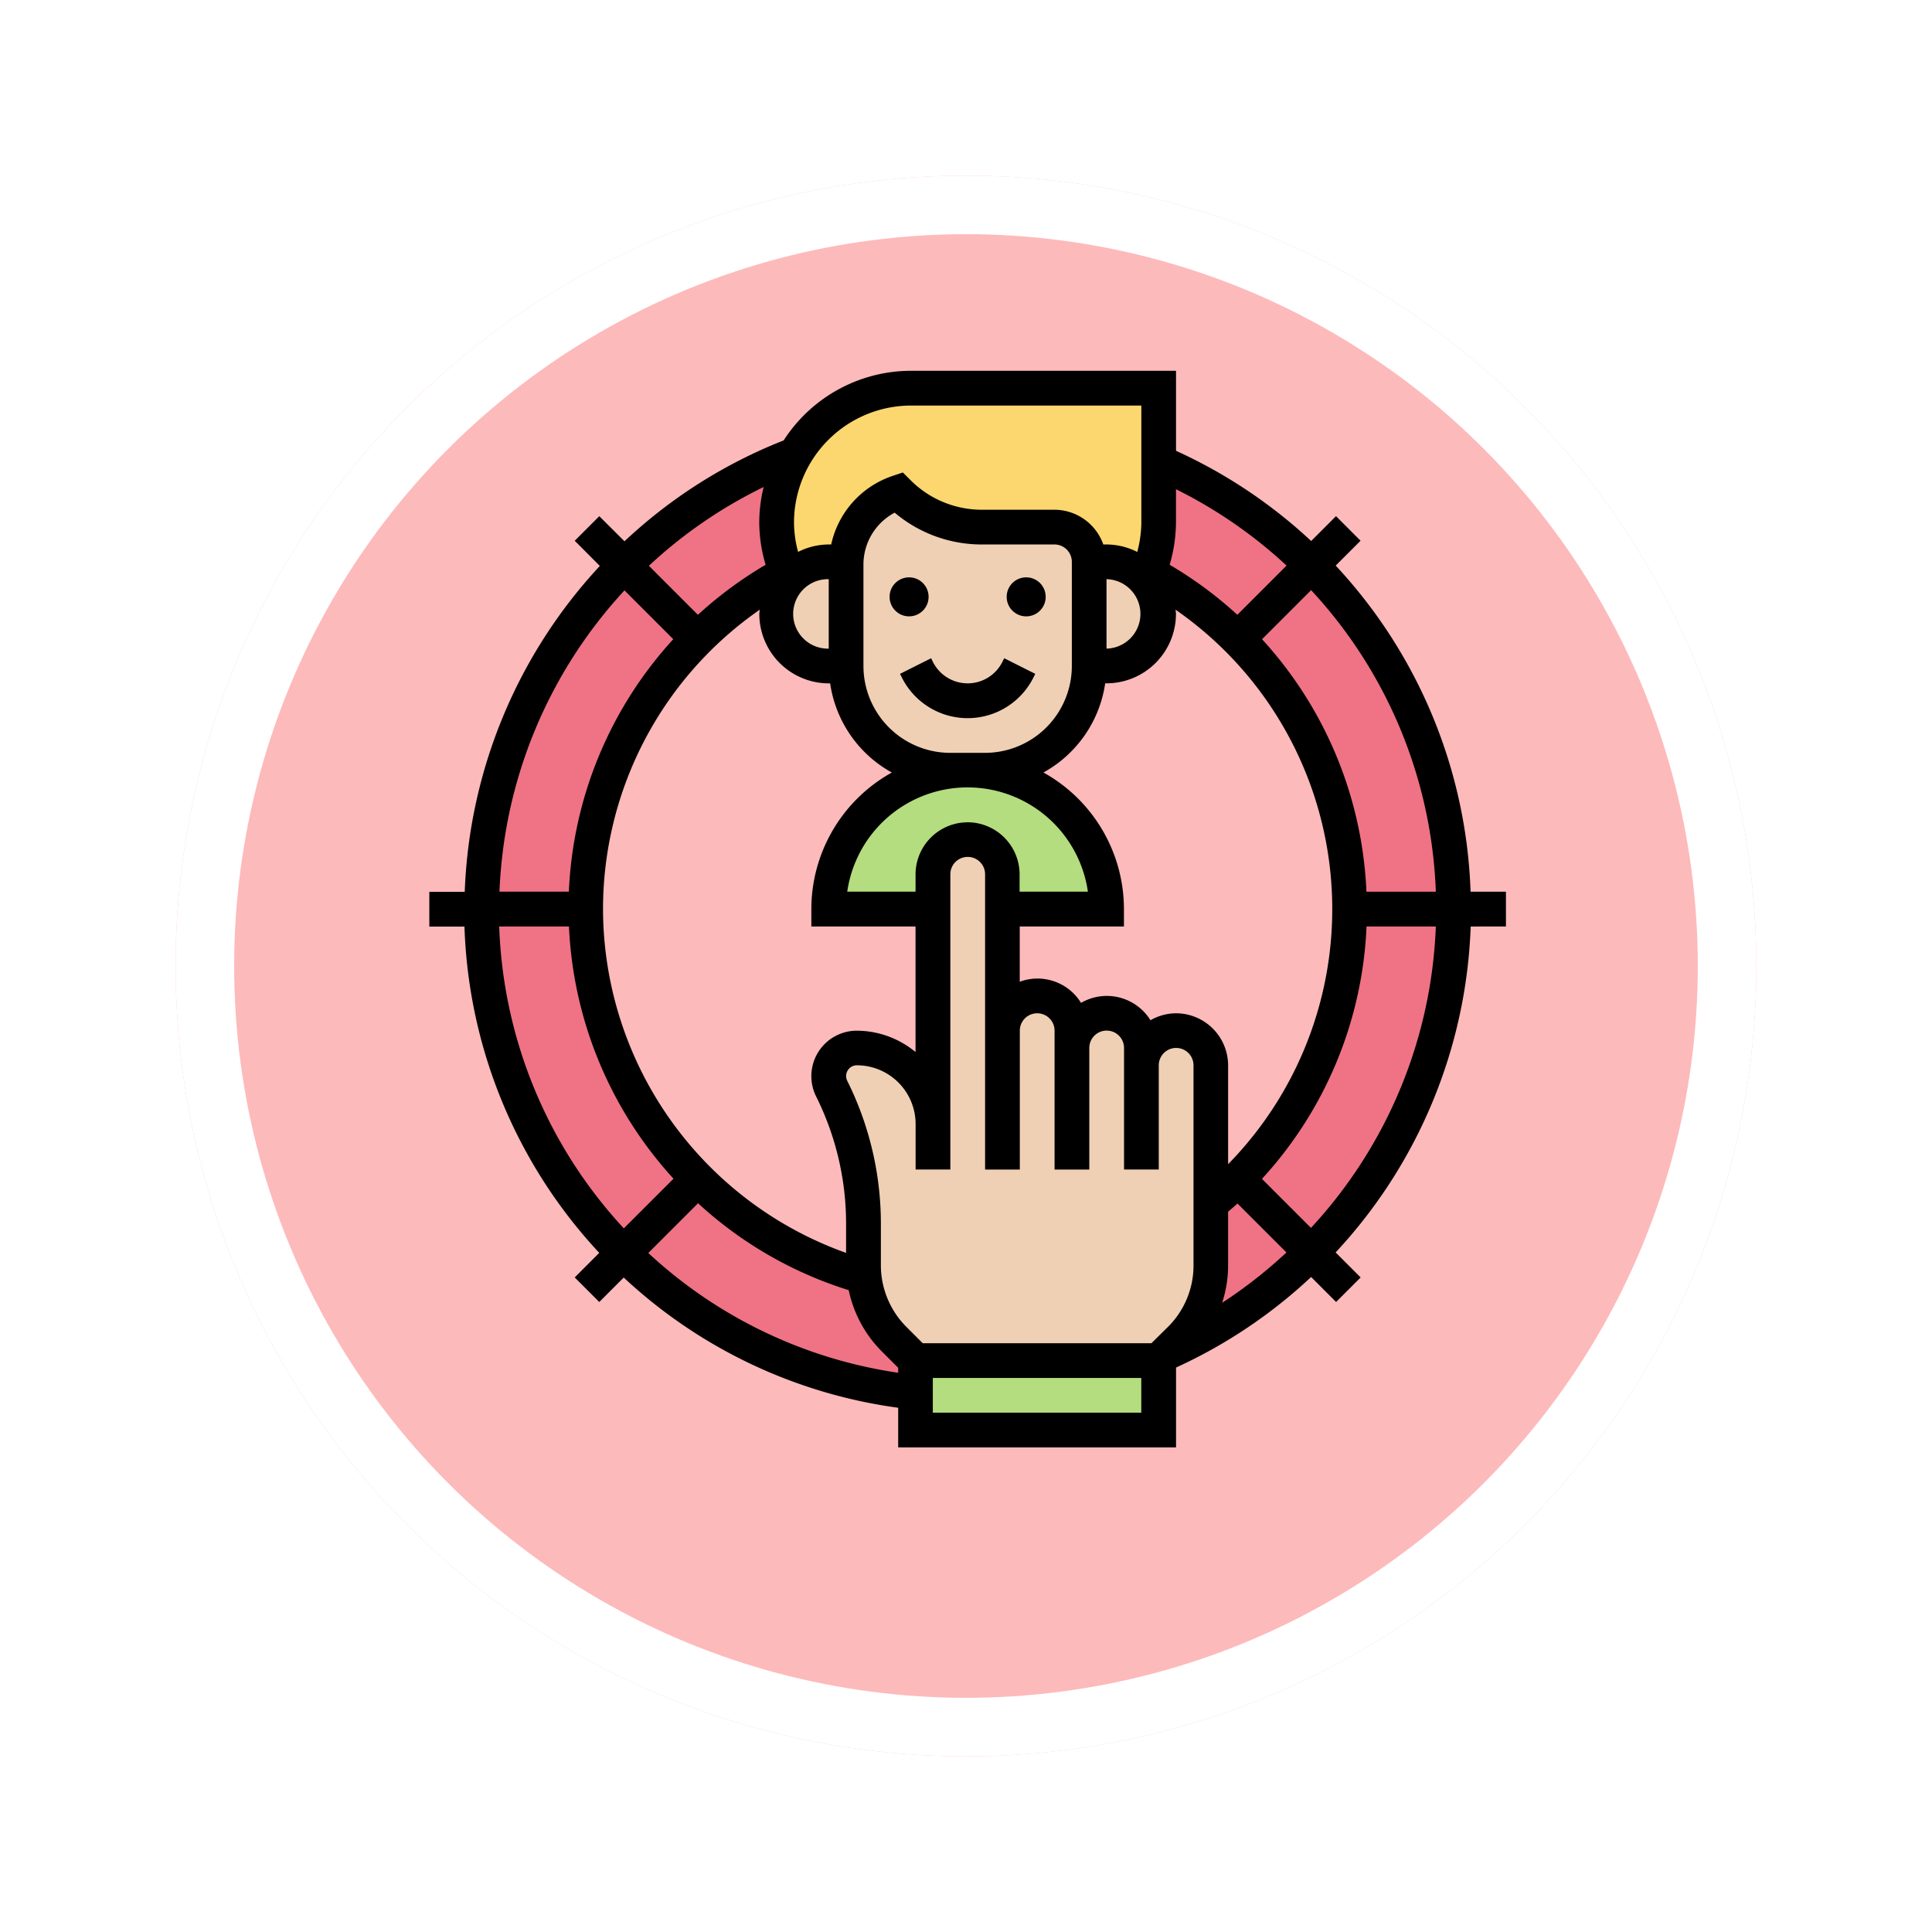 <svg xmlns="http://www.w3.org/2000/svg" xmlns:xlink="http://www.w3.org/1999/xlink" width="99" height="99" viewBox="0 0 99 99">
  <defs>
    <filter id="Elipse_14843" x="0" y="0" width="99" height="99" filterUnits="userSpaceOnUse">
      <feOffset dy="3" input="SourceAlpha"/>
      <feGaussianBlur stdDeviation="3" result="blur"/>
      <feFlood flood-opacity="0.161"/>
      <feComposite operator="in" in2="blur"/>
      <feComposite in="SourceGraphic"/>
    </filter>
  </defs>
  <g id="Grupo_1143127" data-name="Grupo 1143127" transform="translate(-173.051 -379)">
    <g transform="matrix(1, 0, 0, 1, 173.05, 379)" filter="url(#Elipse_14843)">
      <g id="Elipse_14843-2" data-name="Elipse 14843" transform="translate(9 6)" fill="#fdbabb" stroke="#fff" stroke-width="3">
        <circle cx="40.5" cy="40.5" r="40.5" stroke="none"/>
        <circle cx="40.5" cy="40.5" r="39" fill="none"/>
      </g>
    </g>
    <g id="objetivo_3_" data-name="objetivo (3)" transform="translate(195.051 398)">
      <g id="Grupo_1143125" data-name="Grupo 1143125" transform="translate(2.669 0.89)">
        <g id="Grupo_1143110" data-name="Grupo 1143110" transform="translate(34.213 3.773)">
          <path id="Trazado_904790" data-name="Trazado 904790" d="M49.77,10.543,46,14.316l-.009.009a19.491,19.491,0,0,0-4.538-3.39l.133-.4a6.7,6.7,0,0,0,.356-2.18V5.24a25.023,25.023,0,0,1,7.83,5.3Z" transform="translate(-41.45 -5.24)" fill="#ef7385"/>
        </g>
        <g id="Grupo_1143111" data-name="Grupo 1143111" transform="translate(35.085 40.531)">
          <path id="Trazado_904791" data-name="Trazado 904791" d="M46.1,46.559l3.773,3.773a25.025,25.025,0,0,1-7.448,5.134l.721-.721a5.332,5.332,0,0,0,1.566-3.782v-3.15A15.363,15.363,0,0,0,46.1,46.55Z" transform="translate(-42.43 -46.55)" fill="#ef7385"/>
        </g>
        <g id="Grupo_1143112" data-name="Grupo 1143112" transform="translate(38.751 9.076)">
          <path id="Trazado_904792" data-name="Trazado 904792" d="M57.628,28.818H52.289A19.485,19.485,0,0,0,46.55,14.982l.009-.009L50.332,11.2a24.835,24.835,0,0,1,7.3,17.618Z" transform="translate(-46.55 -11.2)" fill="#ef7385"/>
        </g>
        <g id="Grupo_1143113" data-name="Grupo 1143113" transform="translate(38.751 26.694)">
          <path id="Trazado_904793" data-name="Trazado 904793" d="M52.289,31h5.339a24.872,24.872,0,0,1-7.3,17.618l-3.773-3.773-.009-.009A19.449,19.449,0,0,0,52.289,31Z" transform="translate(-46.55 -31)" fill="#ef7385"/>
        </g>
        <g id="Grupo_1143114" data-name="Grupo 1143114" transform="translate(0 26.694)">
          <path id="Trazado_904794" data-name="Trazado 904794" d="M14.078,44.836l-.009.009L10.3,48.618A24.835,24.835,0,0,1,3,31H8.339a19.449,19.449,0,0,0,5.739,13.836Z" transform="translate(-3 -31)" fill="#ef7385"/>
        </g>
        <g id="Grupo_1143115" data-name="Grupo 1143115" transform="translate(7.296 40.531)">
          <path id="Trazado_904795" data-name="Trazado 904795" d="M26.149,55.848v1.637A24.9,24.9,0,0,1,11.2,50.332l3.773-3.773.009-.009a19.458,19.458,0,0,0,8.533,5.01,5.328,5.328,0,0,0,1.53,3.186Z" transform="translate(-11.2 -46.55)" fill="#ef7385"/>
        </g>
        <g id="Grupo_1143116" data-name="Grupo 1143116" transform="translate(0 9.076)">
          <path id="Trazado_904796" data-name="Trazado 904796" d="M14.069,14.973l.009.009A19.5,19.5,0,0,0,8.339,28.818H3A24.872,24.872,0,0,1,10.3,11.2Z" transform="translate(-3 -11.2)" fill="#ef7385"/>
        </g>
        <g id="Grupo_1143117" data-name="Grupo 1143117" transform="translate(7.296 3.39)">
          <path id="Trazado_904797" data-name="Trazado 904797" d="M19.386,10.487l.133.409-.036.009a19.224,19.224,0,0,0-4.5,3.372l-.009-.009L11.2,10.5A25.053,25.053,0,0,1,19.982,4.81a6.839,6.839,0,0,0-.952,3.5A6.7,6.7,0,0,0,19.386,10.487Z" transform="translate(-11.2 -4.81)" fill="#ef7385"/>
        </g>
        <g id="Grupo_1143118" data-name="Grupo 1143118" transform="translate(22.245 49.829)">
          <path id="Trazado_904798" data-name="Trazado 904798" d="M40.457,57v3.559H28V57Z" transform="translate(-28 -57)" fill="#b4dd7f"/>
        </g>
        <g id="Grupo_1143119" data-name="Grupo 1143119" transform="translate(17.796 23.135)">
          <path id="Trazado_904799" data-name="Trazado 904799" d="M31.9,36.788a1.785,1.785,0,0,1,1.78-1.78,1.793,1.793,0,0,1,1.78,1.78v.89a1.785,1.785,0,0,1,1.78-1.78,1.793,1.793,0,0,1,1.78,1.78v.89a1.745,1.745,0,0,1,.525-1.264,1.781,1.781,0,0,1,3.034,1.264V48.809a5.332,5.332,0,0,1-1.566,3.782l-.721.721-.383.383H27.449l-1.1-1.1a5.328,5.328,0,0,1-1.53-3.186,4.467,4.467,0,0,1-.036-.6V46.656a15.469,15.469,0,0,0-1.628-6.9,1.44,1.44,0,0,1,1.29-2.082,3.9,3.9,0,0,1,3.9,3.9V28.78A1.785,1.785,0,0,1,30.118,27a1.793,1.793,0,0,1,1.78,1.78v8.008Z" transform="translate(-23 -27)" fill="#f0d0b4"/>
        </g>
        <g id="Grupo_1143120" data-name="Grupo 1143120" transform="translate(17.796 19.576)">
          <path id="Trazado_904800" data-name="Trazado 904800" d="M37.237,30.118H31.9v-1.78a1.793,1.793,0,0,0-1.78-1.78,1.785,1.785,0,0,0-1.78,1.78v1.78H23a7.118,7.118,0,1,1,14.237,0Z" transform="translate(-23 -23)" fill="#b4dd7f"/>
        </g>
        <g id="Grupo_1143121" data-name="Grupo 1143121" transform="translate(15.127)">
          <path id="Trazado_904801" data-name="Trazado 904801" d="M20.614,10.859l-.125-.383-.133-.409A6.7,6.7,0,0,1,20,7.887a6.839,6.839,0,0,1,.952-3.5A7.267,7.267,0,0,1,22.02,3.02,6.859,6.859,0,0,1,26.887,1H39.576V7.887a6.7,6.7,0,0,1-.356,2.18l-.133.4-.125.392A2.667,2.667,0,0,0,36.906,9.9h-.89a1.785,1.785,0,0,0-1.78-1.78h-3.71a6.082,6.082,0,0,1-4.3-1.78A3.912,3.912,0,0,0,23.559,9.9h-.89a2.667,2.667,0,0,0-2.055.961Z" transform="translate(-20 -1)" fill="#fcd770"/>
        </g>
        <g id="Grupo_1143122" data-name="Grupo 1143122" transform="translate(31.143 8.898)">
          <path id="Trazado_904802" data-name="Trazado 904802" d="M40.945,11.961a2.673,2.673,0,0,1-2.055,4.378H38V11h.89a2.667,2.667,0,0,1,2.055.961Z" transform="translate(-38 -11)" fill="#f0d0b4"/>
        </g>
        <g id="Grupo_1143123" data-name="Grupo 1143123" transform="translate(18.686 5.339)">
          <path id="Trazado_904803" data-name="Trazado 904803" d="M24,10.559A3.912,3.912,0,0,1,26.669,7a6.082,6.082,0,0,0,4.3,1.78h3.71a1.785,1.785,0,0,1,1.78,1.78V15.9a5.343,5.343,0,0,1-5.339,5.339h-1.78A5.343,5.343,0,0,1,24,15.9V10.559Z" transform="translate(-24 -7)" fill="#f0d0b4"/>
        </g>
        <g id="Grupo_1143124" data-name="Grupo 1143124" transform="translate(15.127 8.898)">
          <path id="Trazado_904804" data-name="Trazado 904804" d="M23.559,11v5.339h-.89a2.669,2.669,0,1,1,0-5.339Z" transform="translate(-20 -11)" fill="#f0d0b4"/>
        </g>
      </g>
      <g id="Grupo_1143126" data-name="Grupo 1143126" transform="translate(0 0)">
        <circle id="Elipse_14945" data-name="Elipse 14945" cx="1" cy="1" r="1" transform="translate(23.584 10.584)"/>
        <circle id="Elipse_14946" data-name="Elipse 14946" cx="1" cy="1" r="1" transform="translate(29.584 10.584)"/>
        <path id="Trazado_904805" data-name="Trazado 904805" d="M32.351,16.741a1.99,1.99,0,0,1-3.559,0l-.093-.188-1.592.8.093.188a3.77,3.77,0,0,0,6.743,0l.093-.188-1.592-.8Z" transform="translate(-2.987 -1.824)"/>
        <path id="Trazado_904806" data-name="Trazado 904806" d="M55.168,28.474v-1.78H53.355A25.755,25.755,0,0,0,46.444,9.982l1.274-1.274L46.46,7.449,45.187,8.723A25.819,25.819,0,0,0,38.262,4.1V0H24.687a7.774,7.774,0,0,0-6.531,3.568A25.586,25.586,0,0,0,10,8.737L8.709,7.45,7.45,8.709,8.737,10a25.914,25.914,0,0,0-6.923,16.7H0v1.78H1.8A25.735,25.735,0,0,0,8.707,45.2L7.45,46.459l1.258,1.258,1.253-1.253a25.671,25.671,0,0,0,14.064,6.673v2.031H38.263V51.087l.021-.021a25.712,25.712,0,0,0,6.9-4.63l1.281,1.281,1.258-1.258-1.282-1.282a25.817,25.817,0,0,0,6.92-16.7Zm-3.592-1.78H48.019a20.438,20.438,0,0,0-5.349-12.939l2.515-2.515a23.978,23.978,0,0,1,6.39,15.454ZM24.438,48.985a4.474,4.474,0,0,1-1.3-3.147V43.681a16.4,16.4,0,0,0-1.721-7.293.551.551,0,0,1,.492-.8,3.013,3.013,0,0,1,3.009,3.01v2.329h1.78V25.8a.89.89,0,0,1,1.78,0V40.931h1.78V33.813a.89.89,0,0,1,1.78,0v7.118h1.78V34.7a.89.89,0,1,1,1.78,0v6.229h1.78v-5.34a.89.89,0,0,1,1.78,0V45.838a4.424,4.424,0,0,1-1.3,3.146L37,49.829H25.283ZM8.9,27.584a18.677,18.677,0,0,1,8.03-15.34c0,.072-.021.141-.021.214a3.563,3.563,0,0,0,3.559,3.559h.071A6.237,6.237,0,0,0,23.7,20.586a8.012,8.012,0,0,0-4.125,7v.89h5.339v6.433a4.739,4.739,0,0,0-3.009-1.094,2.33,2.33,0,0,0-2.084,3.371,14.6,14.6,0,0,1,1.534,6.5V45.2A18.748,18.748,0,0,1,8.9,27.584ZM20.466,14.237a1.78,1.78,0,1,1,0-3.559Zm7.118,8.9A2.673,2.673,0,0,0,24.915,25.8v.89h-3.5a6.229,6.229,0,0,1,12.331,0h-3.5V25.8A2.673,2.673,0,0,0,27.584,23.135Zm-.89-3.559a4.454,4.454,0,0,1-4.449-4.449V9.932a3.01,3.01,0,0,1,1.6-2.662A6.91,6.91,0,0,0,28.322,8.9h3.711a.891.891,0,0,1,.89.89v5.339a4.454,4.454,0,0,1-4.449,4.449ZM40.931,40.659V35.593a2.674,2.674,0,0,0-2.669-2.67,2.64,2.64,0,0,0-1.309.357,2.63,2.63,0,0,0-3.559-.89,2.616,2.616,0,0,0-3.14-1.083V28.474h5.339v-.89a8.012,8.012,0,0,0-4.125-7,6.238,6.238,0,0,0,3.164-4.569H34.7a3.563,3.563,0,0,0,3.559-3.559c0-.073-.017-.142-.021-.214a18.674,18.674,0,0,1,2.691,28.416ZM34.7,10.678a1.78,1.78,0,0,1,0,3.559Zm9.225-.695-2.52,2.52a20.468,20.468,0,0,0-3.47-2.563,7.794,7.794,0,0,0,.325-2.16V6.069A23.985,23.985,0,0,1,43.927,9.983Zm-19.24-8.2h11.8v6a5.976,5.976,0,0,1-.21,1.5A3.506,3.506,0,0,0,34.7,8.9h-.164a2.666,2.666,0,0,0-2.506-1.78H28.322A5.153,5.153,0,0,1,24.654,5.6l-.389-.389-.521.174A4.777,4.777,0,0,0,20.592,8.9h-.126a3.52,3.52,0,0,0-1.57.381,5.964,5.964,0,0,1-.21-1.5,6.007,6.007,0,0,1,6-6ZM17.131,5.956a7.711,7.711,0,0,0-.225,1.824,7.719,7.719,0,0,0,.326,2.16,20.485,20.485,0,0,0-3.47,2.564L11.251,9.993A23.91,23.91,0,0,1,17.131,5.956ZM10,11.253l2.5,2.5a20.448,20.448,0,0,0-5.35,12.938H3.594A24.134,24.134,0,0,1,10,11.253ZM3.58,28.474H7.155A20.5,20.5,0,0,0,12.512,41.4L9.966,43.944A23.972,23.972,0,0,1,3.58,28.474ZM11.22,45.206l2.55-2.549a20.321,20.321,0,0,0,7.72,4.454,6.266,6.266,0,0,0,1.689,3.132l.845.844v.256A23.9,23.9,0,0,1,11.22,45.206Zm25.262,8.183H25.8v-1.78H36.482Zm4.144-5.631a6.216,6.216,0,0,0,.305-1.919V43.09c.161-.139.324-.276.48-.419l2.509,2.508a23.99,23.99,0,0,1-3.295,2.579Zm4.551-3.839-2.511-2.511a20.379,20.379,0,0,0,5.358-12.934h3.551A24.039,24.039,0,0,1,45.177,43.919Z" transform="translate(0 0)"/>
      </g>
    </g>
  </g>
</svg>
